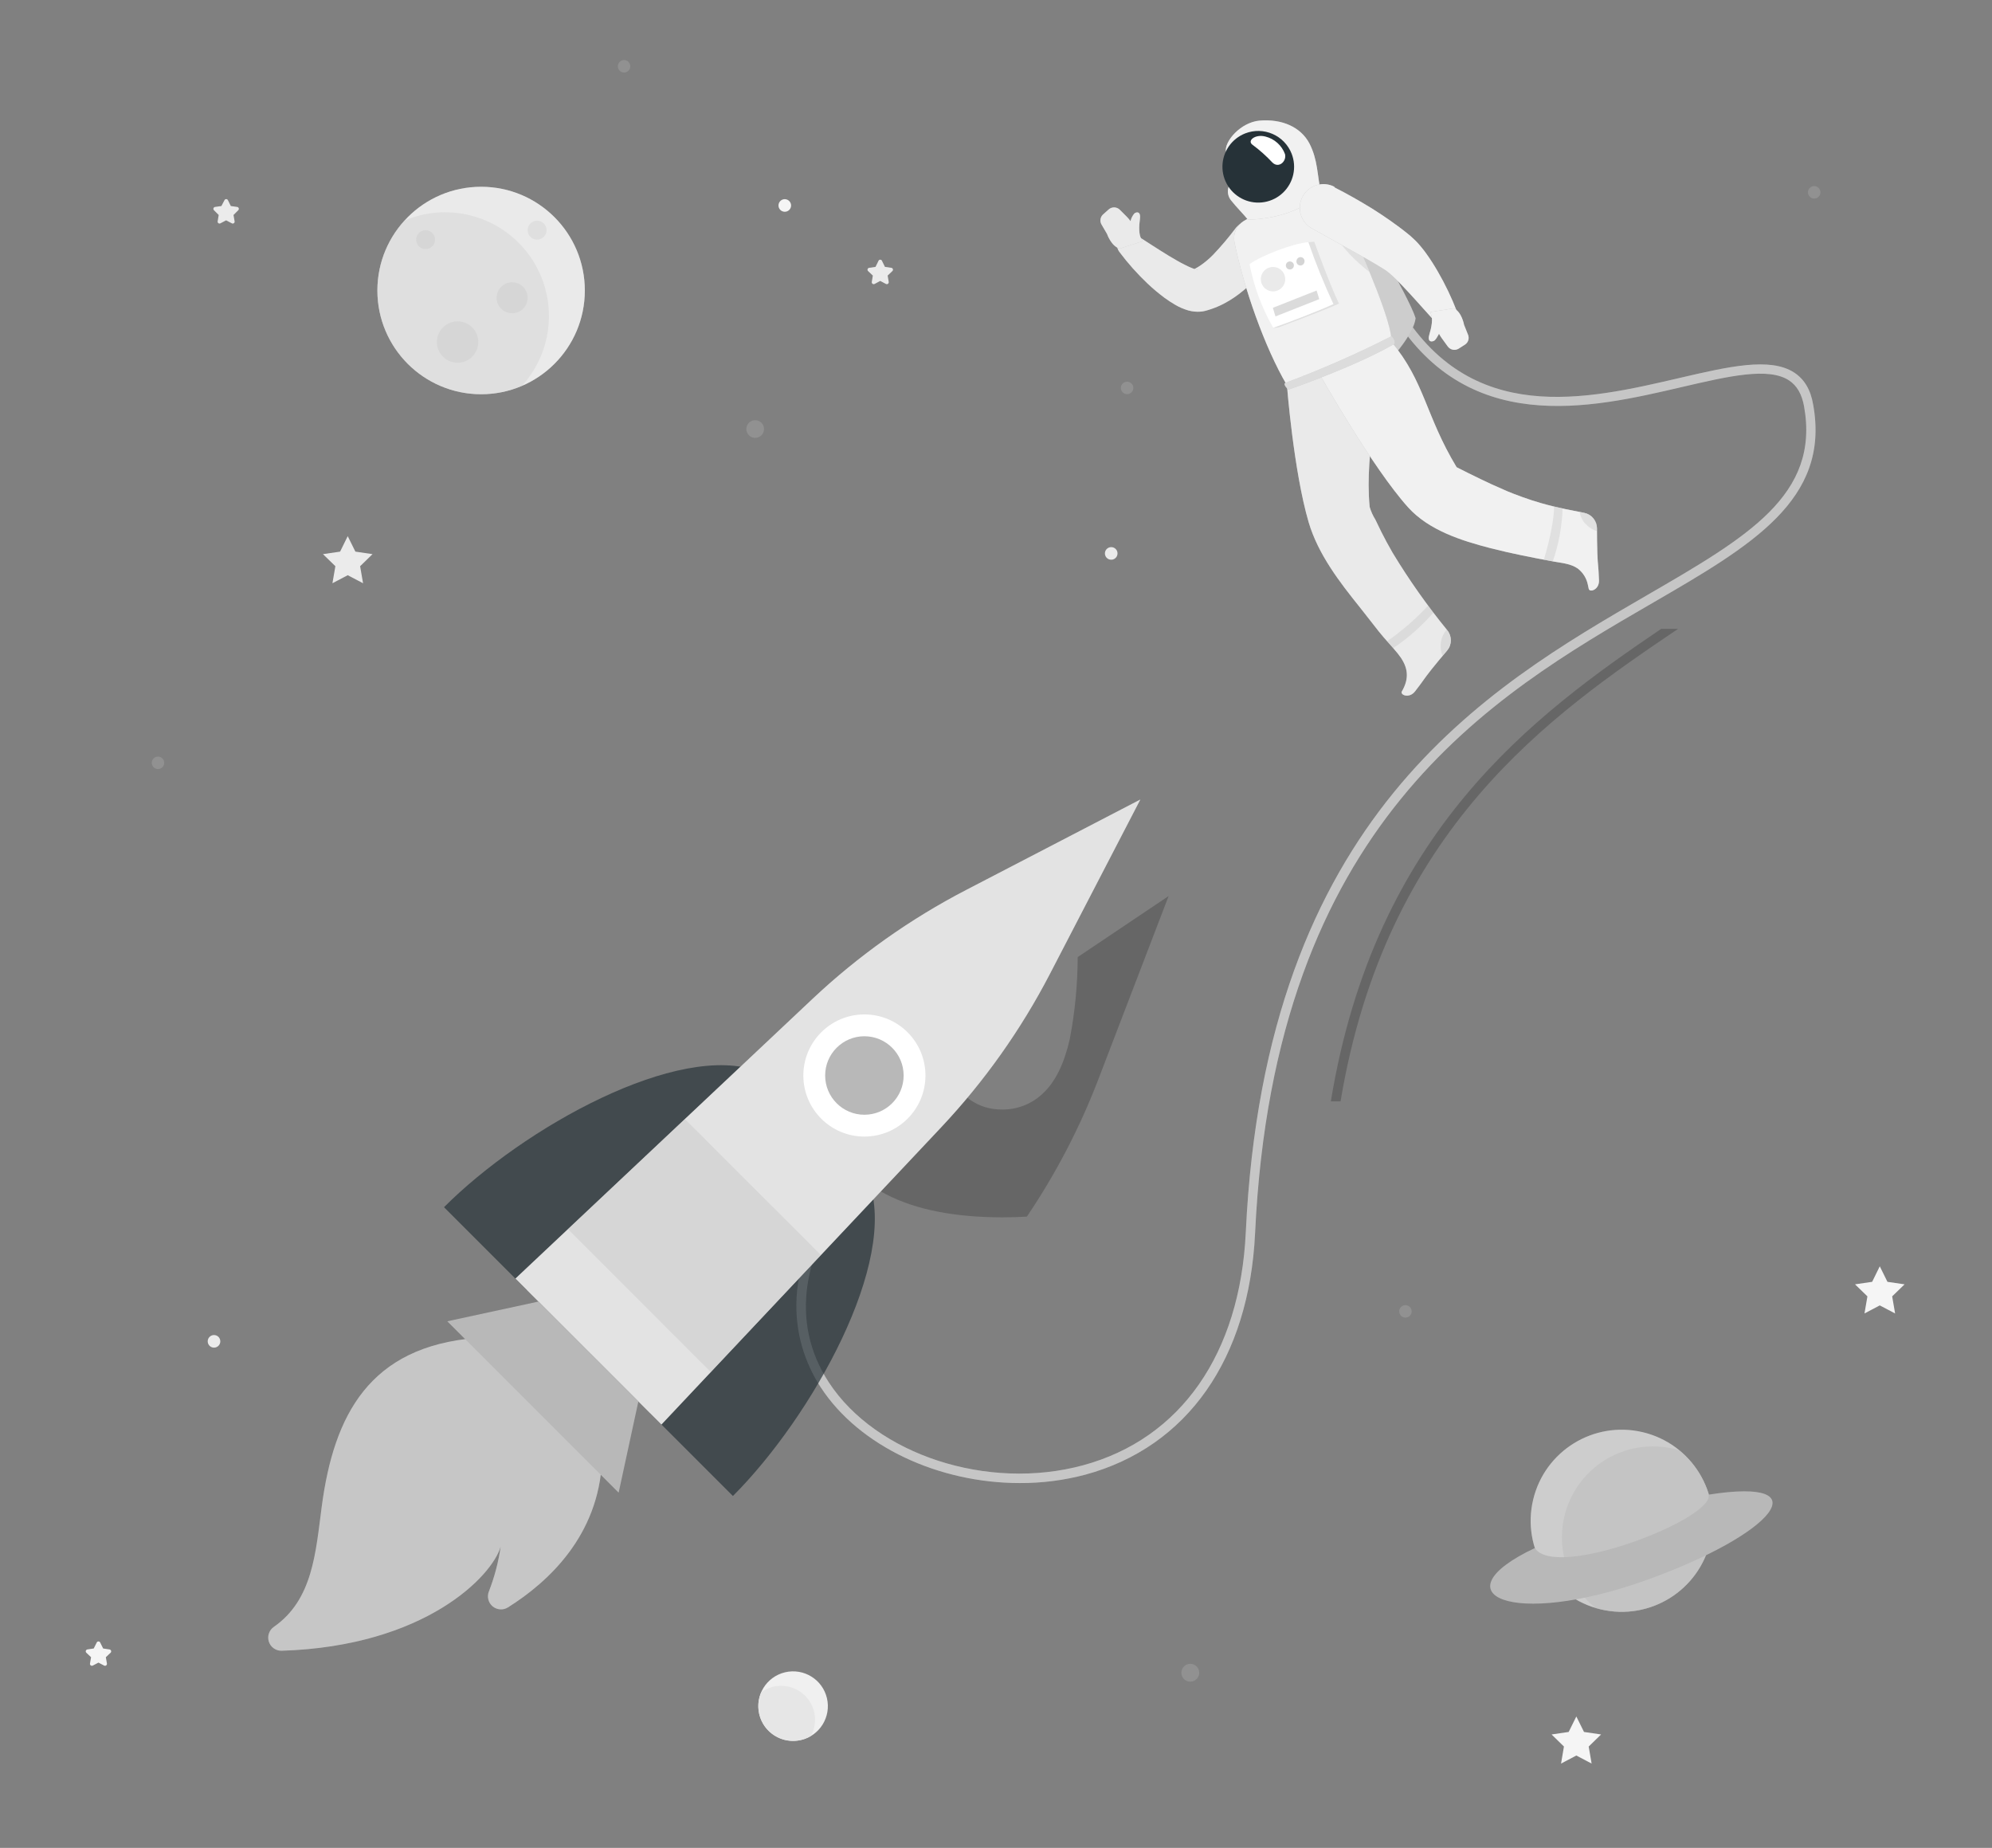 <svg width="345" height="320" viewBox="0 0 345 320" fill="none" xmlns="http://www.w3.org/2000/svg">
<rect x="0" y="0" width="345" height="320" fill="#808080" stroke="none"/>
<path d="M60.223 92.846L61.551 95.526L64.519 95.961L62.371 98.052L62.88 101.003L60.223 99.609L57.575 101.003L58.084 98.052L55.935 95.961L58.903 95.526L60.223 92.846Z" fill="#EBEBEB"/>
<path d="M325.563 219.287L326.891 221.976L329.859 222.411L327.711 224.493L328.219 227.453L325.563 226.059L322.915 227.453L323.423 224.493L321.275 222.411L324.243 221.976L325.563 219.287Z" fill="#F5F5F5"/>
<path d="M273.01 297.245L274.338 299.925L277.298 300.36L275.15 302.451L275.658 305.402L273.01 304.008L270.362 305.402L270.862 302.451L268.723 300.36L271.682 299.925L273.01 297.245Z" fill="#F5F5F5"/>
<path d="M152.774 45.214L153.266 46.214L154.373 46.378C154.434 46.386 154.493 46.412 154.54 46.452C154.588 46.491 154.624 46.544 154.642 46.603C154.661 46.663 154.663 46.726 154.647 46.787C154.631 46.847 154.599 46.901 154.553 46.944L153.733 47.722L153.922 48.821C153.931 48.882 153.924 48.945 153.9 49.002C153.877 49.059 153.838 49.109 153.788 49.145C153.738 49.182 153.679 49.204 153.617 49.209C153.555 49.214 153.493 49.202 153.438 49.174L152.454 48.649L151.47 49.174C151.415 49.202 151.353 49.214 151.292 49.209C151.23 49.204 151.171 49.182 151.121 49.145C151.071 49.109 151.032 49.059 151.008 49.002C150.984 48.945 150.977 48.882 150.987 48.821L151.167 47.722L150.347 46.944C150.301 46.901 150.269 46.846 150.253 46.785C150.238 46.724 150.24 46.66 150.26 46.6C150.28 46.541 150.316 46.488 150.365 46.449C150.414 46.409 150.473 46.385 150.536 46.378L151.634 46.214L152.126 45.214C152.146 45.143 152.188 45.081 152.247 45.036C152.305 44.992 152.377 44.968 152.45 44.968C152.524 44.968 152.595 44.992 152.653 45.036C152.712 45.081 152.754 45.143 152.774 45.214Z" fill="#EBEBEB"/>
<path d="M17.372 284.48L17.864 285.472L18.962 285.636C19.025 285.645 19.083 285.671 19.132 285.711C19.18 285.752 19.216 285.805 19.236 285.864C19.256 285.924 19.258 285.988 19.243 286.05C19.228 286.111 19.196 286.166 19.151 286.21L18.331 286.981L18.52 288.08C18.529 288.141 18.522 288.203 18.498 288.26C18.475 288.318 18.436 288.367 18.386 288.404C18.336 288.44 18.276 288.462 18.215 288.467C18.153 288.472 18.091 288.46 18.036 288.432L17.052 287.916L16.068 288.432C16.013 288.46 15.951 288.472 15.889 288.467C15.828 288.462 15.769 288.44 15.719 288.404C15.669 288.367 15.63 288.318 15.606 288.26C15.582 288.203 15.575 288.141 15.585 288.08L15.773 286.981L14.953 286.21C14.908 286.167 14.876 286.112 14.861 286.051C14.846 285.991 14.847 285.927 14.866 285.868C14.885 285.808 14.92 285.755 14.967 285.714C15.014 285.673 15.072 285.646 15.134 285.636L16.232 285.472L16.732 284.48C16.754 284.413 16.797 284.354 16.855 284.312C16.912 284.271 16.981 284.248 17.052 284.248C17.123 284.248 17.192 284.271 17.25 284.312C17.307 284.354 17.35 284.413 17.372 284.48Z" fill="#F5F5F5"/>
<path d="M39.483 34.679L39.975 35.679L41.082 35.835C41.144 35.845 41.202 35.871 41.249 35.912C41.296 35.953 41.331 36.006 41.35 36.066C41.369 36.126 41.37 36.189 41.355 36.25C41.34 36.31 41.307 36.365 41.263 36.409L40.443 37.228L40.631 38.319C40.644 38.381 40.639 38.445 40.617 38.504C40.594 38.563 40.555 38.614 40.504 38.652C40.452 38.689 40.392 38.711 40.328 38.714C40.265 38.718 40.202 38.703 40.148 38.671L39.164 38.155L38.18 38.671C38.125 38.703 38.062 38.718 37.999 38.714C37.936 38.711 37.875 38.689 37.824 38.652C37.773 38.614 37.733 38.563 37.711 38.504C37.688 38.445 37.683 38.381 37.696 38.319L37.877 37.228L37.057 36.409C37.012 36.365 36.98 36.309 36.965 36.248C36.95 36.187 36.952 36.123 36.972 36.063C36.992 36.003 37.028 35.95 37.076 35.91C37.124 35.869 37.183 35.843 37.245 35.835L38.344 35.679L38.869 34.679C38.895 34.619 38.938 34.569 38.993 34.533C39.047 34.497 39.111 34.478 39.176 34.478C39.241 34.478 39.305 34.497 39.359 34.533C39.414 34.569 39.457 34.619 39.483 34.679Z" fill="#EBEBEB"/>
<path d="M38.156 232.274C38.158 232.49 38.095 232.702 37.977 232.882C37.858 233.062 37.688 233.203 37.489 233.287C37.29 233.371 37.07 233.394 36.858 233.353C36.646 233.312 36.451 233.208 36.298 233.056C36.145 232.904 36.04 232.71 35.997 232.498C35.954 232.286 35.975 232.067 36.058 231.867C36.14 231.667 36.28 231.496 36.459 231.376C36.639 231.256 36.85 231.192 37.066 231.192C37.354 231.192 37.63 231.306 37.834 231.508C38.038 231.711 38.154 231.986 38.156 232.274Z" fill="#EBEBEB"/>
<path d="M193.544 95.829C193.546 96.046 193.483 96.257 193.364 96.438C193.245 96.618 193.076 96.759 192.877 96.843C192.677 96.927 192.458 96.949 192.246 96.908C192.034 96.867 191.839 96.764 191.686 96.612C191.532 96.46 191.428 96.265 191.385 96.053C191.342 95.842 191.363 95.622 191.445 95.422C191.528 95.223 191.668 95.052 191.847 94.932C192.026 94.811 192.238 94.747 192.454 94.747C192.596 94.746 192.738 94.773 192.87 94.827C193.002 94.881 193.123 94.961 193.224 95.061C193.325 95.162 193.406 95.282 193.461 95.413C193.516 95.545 193.544 95.687 193.544 95.829Z" fill="#EBEBEB"/>
<path d="M137.01 35.58C137.01 35.795 136.946 36.006 136.826 36.186C136.706 36.365 136.536 36.505 136.337 36.587C136.137 36.67 135.918 36.691 135.707 36.649C135.495 36.607 135.301 36.503 135.148 36.351C134.996 36.198 134.892 36.004 134.85 35.793C134.808 35.581 134.83 35.362 134.912 35.163C134.995 34.963 135.134 34.793 135.314 34.673C135.493 34.553 135.704 34.489 135.919 34.489C136.208 34.492 136.484 34.607 136.688 34.811C136.892 35.015 137.008 35.291 137.01 35.58Z" fill="#F5F5F5"/>
<path d="M138.738 301.322C141.977 300.558 143.983 297.312 143.219 294.073C142.454 290.834 139.209 288.828 135.97 289.593C132.731 290.357 130.725 293.603 131.49 296.842C132.254 300.081 135.499 302.087 138.738 301.322Z" fill="#F0F0F0"/>
<path d="M135.28 291.932C134.046 291.93 132.843 292.32 131.845 293.047C131.336 294.216 131.21 295.516 131.488 296.761C131.765 298.005 132.431 299.129 133.388 299.971C134.346 300.813 135.546 301.329 136.816 301.444C138.086 301.56 139.359 301.269 140.453 300.614C140.937 299.719 141.181 298.713 141.159 297.695C141.138 296.677 140.852 295.682 140.331 294.808C139.809 293.933 139.07 293.209 138.184 292.707C137.299 292.204 136.298 291.94 135.28 291.94V291.932Z" fill="#E6E6E6"/>
<g opacity="0.3">
<path d="M132.326 74.295C132.326 74.598 132.236 74.895 132.067 75.147C131.898 75.4 131.658 75.596 131.378 75.712C131.097 75.828 130.788 75.858 130.491 75.798C130.193 75.738 129.92 75.591 129.706 75.376C129.492 75.161 129.346 74.887 129.288 74.589C129.23 74.291 129.262 73.982 129.379 73.702C129.496 73.422 129.694 73.184 129.947 73.016C130.2 72.849 130.497 72.76 130.801 72.762C131.002 72.762 131.201 72.801 131.386 72.879C131.572 72.956 131.74 73.069 131.882 73.211C132.024 73.354 132.136 73.523 132.212 73.709C132.288 73.895 132.327 74.094 132.326 74.295Z" fill="#B8B8B8"/>
<path d="M27.363 133.182C27.961 133.182 28.446 132.698 28.446 132.1C28.446 131.503 27.961 131.018 27.363 131.018C26.766 131.018 26.281 131.503 26.281 132.1C26.281 132.698 26.766 133.182 27.363 133.182Z" fill="#B8B8B8"/>
<path d="M206.151 291.22C207.007 291.22 207.701 290.526 207.701 289.671C207.701 288.815 207.007 288.121 206.151 288.121C205.295 288.121 204.602 288.815 204.602 289.671C204.602 290.526 205.295 291.22 206.151 291.22Z" fill="#B8B8B8"/>
<path d="M243.413 228.176C244.011 228.176 244.495 227.692 244.495 227.094C244.495 226.496 244.011 226.012 243.413 226.012C242.816 226.012 242.331 226.496 242.331 227.094C242.331 227.692 242.816 228.176 243.413 228.176Z" fill="#B8B8B8"/>
<path d="M315.286 33.303C315.286 33.517 315.223 33.726 315.104 33.904C314.985 34.082 314.816 34.221 314.618 34.303C314.421 34.385 314.203 34.406 313.993 34.364C313.783 34.323 313.59 34.22 313.439 34.068C313.288 33.917 313.185 33.724 313.143 33.514C313.101 33.304 313.123 33.087 313.204 32.889C313.286 32.691 313.425 32.522 313.603 32.403C313.781 32.284 313.99 32.221 314.204 32.221C314.491 32.221 314.767 32.335 314.969 32.538C315.172 32.741 315.286 33.016 315.286 33.303Z" fill="#B8B8B8"/>
<path d="M109.165 11.479C109.165 11.693 109.102 11.903 108.983 12.081C108.864 12.259 108.695 12.397 108.497 12.479C108.3 12.561 108.082 12.582 107.872 12.541C107.662 12.499 107.469 12.396 107.318 12.245C107.167 12.093 107.064 11.9 107.022 11.691C106.98 11.481 107.001 11.263 107.083 11.065C107.165 10.867 107.304 10.698 107.482 10.58C107.66 10.461 107.869 10.397 108.083 10.397C108.369 10.399 108.644 10.514 108.846 10.716C109.048 10.919 109.163 11.193 109.165 11.479Z" fill="#B8B8B8"/>
<path d="M195.205 68.26C195.803 68.26 196.287 67.776 196.287 67.178C196.287 66.581 195.803 66.096 195.205 66.096C194.608 66.096 194.123 66.581 194.123 67.178C194.123 67.776 194.608 68.26 195.205 68.26Z" fill="#B8B8B8"/>
</g>
<path d="M83.326 68.269C93.246 68.269 101.288 60.227 101.288 50.306C101.288 40.386 93.246 32.344 83.326 32.344C73.405 32.344 65.363 40.386 65.363 50.306C65.363 60.227 73.405 68.269 83.326 68.269Z" fill="#B8B8B8"/>
<path opacity="0.7" d="M83.326 68.269C93.246 68.269 101.288 60.227 101.288 50.306C101.288 40.386 93.246 32.344 83.326 32.344C73.405 32.344 65.363 40.386 65.363 50.306C65.363 60.227 73.405 68.269 83.326 68.269Z" fill="white"/>
<path opacity="0.2" d="M77.136 36.754C74.69 36.746 72.268 37.24 70.02 38.205C67.257 41.241 65.618 45.132 65.374 49.23C65.129 53.329 66.296 57.387 68.679 60.73C71.062 64.073 74.518 66.499 78.471 67.605C82.425 68.711 86.638 68.43 90.409 66.809C92.748 64.232 94.288 61.031 94.842 57.596C95.397 54.16 94.942 50.638 93.533 47.456C92.124 44.274 89.821 41.57 86.905 39.672C83.988 37.773 80.583 36.762 77.104 36.762L77.136 36.754Z" fill="#B8B8B8"/>
<path opacity="0.2" d="M75.351 41.5C75.351 41.824 75.254 42.141 75.074 42.411C74.894 42.681 74.638 42.891 74.338 43.015C74.039 43.139 73.709 43.171 73.391 43.108C73.073 43.045 72.781 42.889 72.552 42.659C72.322 42.43 72.166 42.138 72.103 41.82C72.04 41.502 72.072 41.172 72.196 40.873C72.32 40.573 72.53 40.317 72.8 40.137C73.07 39.956 73.387 39.86 73.711 39.86C74.146 39.86 74.563 40.033 74.87 40.341C75.178 40.648 75.351 41.065 75.351 41.5Z" fill="#B8B8B8"/>
<path opacity="0.2" d="M94.663 39.86C94.663 40.184 94.567 40.501 94.387 40.771C94.207 41.041 93.951 41.251 93.651 41.375C93.351 41.499 93.022 41.531 92.704 41.468C92.385 41.405 92.093 41.249 91.864 41.019C91.635 40.79 91.479 40.498 91.415 40.18C91.352 39.862 91.385 39.532 91.509 39.232C91.633 38.933 91.843 38.677 92.112 38.496C92.382 38.316 92.699 38.22 93.023 38.22C93.458 38.22 93.875 38.393 94.183 38.7C94.49 39.008 94.663 39.425 94.663 39.86Z" fill="#B8B8B8"/>
<path opacity="0.2" d="M91.383 51.568C91.383 52.1 91.225 52.62 90.93 53.062C90.634 53.505 90.214 53.849 89.723 54.053C89.232 54.256 88.691 54.309 88.169 54.206C87.648 54.102 87.169 53.846 86.793 53.47C86.416 53.094 86.16 52.615 86.057 52.093C85.953 51.571 86.006 51.031 86.21 50.539C86.413 50.048 86.758 49.628 87.2 49.333C87.642 49.037 88.162 48.879 88.694 48.879C89.407 48.879 90.091 49.163 90.595 49.667C91.1 50.171 91.383 50.855 91.383 51.568Z" fill="#B8B8B8"/>
<path opacity="0.2" d="M82.841 59.234C82.841 59.944 82.63 60.638 82.236 61.229C81.841 61.819 81.28 62.279 80.624 62.551C79.968 62.823 79.246 62.894 78.549 62.755C77.853 62.617 77.213 62.275 76.711 61.773C76.209 61.271 75.867 60.631 75.728 59.934C75.59 59.238 75.661 58.516 75.933 57.859C76.204 57.203 76.665 56.643 77.255 56.248C77.846 55.853 78.54 55.643 79.25 55.643C80.202 55.643 81.116 56.021 81.789 56.695C82.463 57.368 82.841 58.281 82.841 59.234Z" fill="#B8B8B8"/>
<path d="M296.211 266.974C298.211 258.5 292.963 250.009 284.489 248.009C276.015 246.009 267.524 251.257 265.524 259.731C263.524 268.206 268.772 276.697 277.246 278.697C285.72 280.697 294.211 275.448 296.211 266.974Z" fill="#B8B8B8"/>
<path opacity="0.3" d="M296.211 266.974C298.211 258.5 292.963 250.009 284.489 248.009C276.015 246.009 267.524 251.257 265.524 259.731C263.524 268.206 268.772 276.697 277.246 278.697C285.72 280.697 294.211 275.448 296.211 266.974Z" fill="white"/>
<path opacity="0.4" d="M290.823 251.146C287.328 250.091 283.575 250.283 280.206 251.688C276.836 253.093 274.059 255.624 272.349 258.849C270.639 262.074 270.101 265.793 270.829 269.37C271.556 272.948 273.503 276.162 276.336 278.463C277.806 278.909 279.334 279.136 280.87 279.135C284.125 279.134 287.299 278.126 289.958 276.249C292.617 274.372 294.63 271.719 295.721 268.652C296.811 265.585 296.926 262.256 296.049 259.122C295.172 255.988 293.346 253.202 290.823 251.146Z" fill="#B8B8B8"/>
<path d="M265.819 268.084C248.988 276.004 261.539 282.112 285.257 273.586C307.22 265.691 315.59 255.738 295.914 258.829C296.972 262.969 269.467 273.684 265.819 268.084Z" fill="#B8B8B8"/>
<path opacity="0.2" d="M290.637 108.896C268.592 123.792 240.053 143.468 232.175 190.722H230.494C238.16 143.992 265.657 123.849 287.71 108.896H290.637Z" fill="black"/>
<path d="M176.598 256.825C162.661 256.825 148.879 250.537 142.165 240.273C138.025 233.927 133.212 220.638 147.543 202.905L148.814 203.938C138.681 216.481 136.811 229.066 143.542 239.379C151.74 251.922 171.08 258.235 187.592 253.742C204.505 249.143 214.769 234.435 215.761 213.39C219.147 141.401 257.392 119.225 285.315 103.033C302.671 92.974 315.206 85.71 312.451 70.371C312.066 68.248 311.222 66.781 309.852 65.879C306.286 63.526 299.318 65.157 291.251 67.035C275.42 70.724 253.743 75.774 240.831 53.811L242.249 52.991C254.547 73.921 274.69 69.224 290.882 65.453C299.318 63.493 306.598 61.796 310.754 64.526C312.517 65.682 313.599 67.51 314.034 70.101C316.993 86.563 303.376 94.466 286.118 104.468C258.515 120.471 220.721 142.385 217.376 213.505C216.343 235.313 205.636 250.57 187.993 255.366C184.276 256.355 180.444 256.846 176.598 256.825Z" fill="#B8B8B8"/>
<path opacity="0.2" d="M176.598 256.825C162.661 256.825 148.879 250.537 142.165 240.273C138.025 233.927 133.212 220.638 147.543 202.905L148.814 203.938C138.681 216.481 136.811 229.066 143.542 239.379C151.74 251.922 171.08 258.235 187.592 253.742C204.505 249.143 214.769 234.435 215.761 213.39C219.147 141.401 257.392 119.225 285.315 103.033C302.671 92.974 315.206 85.71 312.451 70.371C312.066 68.248 311.222 66.781 309.852 65.879C306.286 63.526 299.318 65.157 291.251 67.035C275.42 70.724 253.743 75.774 240.831 53.811L242.249 52.991C254.547 73.921 274.69 69.224 290.882 65.453C299.318 63.493 306.598 61.796 310.754 64.526C312.517 65.682 313.599 67.51 314.034 70.101C316.993 86.563 303.376 94.466 286.118 104.468C258.515 120.471 220.721 142.385 217.376 213.505C216.343 235.313 205.636 250.57 187.993 255.366C184.276 256.355 180.444 256.846 176.598 256.825Z" fill="white"/>
<path d="M223.951 34.431C227.729 34.453 231.482 35.041 235.084 36.177C235.084 36.177 244.103 51.565 245.168 55.09C244.791 58.566 238.929 64.264 238.929 64.264L223.951 34.431Z" fill="#B8B8B8"/>
<path opacity="0.3" d="M223.951 34.431C227.729 34.453 231.482 35.041 235.084 36.177C235.084 36.177 244.103 51.565 245.168 55.09C244.791 58.566 238.929 64.264 238.929 64.264L223.951 34.431Z" fill="white"/>
<path d="M250.661 109.141C247.189 104.895 244.022 100.407 241.184 95.712C240.496 94.526 239.843 93.318 239.225 92.089C238.872 91.392 238.536 90.695 238.208 89.99C237.778 89.304 237.444 88.562 237.216 87.784C236.233 77.397 239.791 69.748 236.397 61.411L222.886 66.69C222.886 66.69 224.034 81.546 226.657 90.465C228.297 95.983 231.969 100.754 235.519 105.173C236.626 106.55 237.692 107.969 238.799 109.354C239.905 110.74 241.02 111.863 242.078 113.166C243.677 115.142 244.201 117.036 242.996 119.364L242.791 119.733C242.447 120.34 244.054 121.028 245.07 119.733C246.71 117.618 246.48 117.749 247.907 115.946C248.776 114.855 249.768 113.666 250.629 112.666C251.044 112.174 251.274 111.553 251.28 110.91C251.286 110.266 251.068 109.64 250.661 109.141Z" fill="#B8B8B8"/>
<path opacity="0.7" d="M250.661 109.141C247.189 104.895 244.022 100.407 241.184 95.712C240.496 94.526 239.843 93.318 239.225 92.089C238.872 91.392 238.536 90.695 238.208 89.99C237.778 89.304 237.444 88.562 237.216 87.784C236.233 77.397 239.791 69.748 236.397 61.411L222.886 66.69C222.886 66.69 224.034 81.546 226.657 90.465C228.297 95.983 231.969 100.754 235.519 105.173C236.626 106.55 237.692 107.969 238.799 109.354C239.905 110.74 241.02 111.863 242.078 113.166C243.677 115.142 244.201 117.036 242.996 119.364L242.791 119.733C242.447 120.34 244.054 121.028 245.07 119.733C246.71 117.618 246.48 117.749 247.907 115.946C248.776 114.855 249.768 113.666 250.629 112.666C251.044 112.174 251.274 111.553 251.28 110.91C251.286 110.266 251.068 109.64 250.661 109.141Z" fill="white"/>
<path opacity="0.3" d="M247.357 104.87C245.213 107.168 242.833 109.235 240.257 111.035C240.609 111.429 240.954 111.855 241.306 112.232C243.885 110.49 246.228 108.42 248.275 106.075L247.357 104.87Z" fill="#B8B8B8"/>
<path opacity="0.3" d="M250.66 109.141L250.561 109.026C249.93 109.75 249.563 110.666 249.52 111.625C249.467 112.283 249.574 112.944 249.831 113.552L250.61 112.625C251.017 112.138 251.245 111.526 251.253 110.892C251.262 110.257 251.053 109.639 250.66 109.141Z" fill="#B8B8B8"/>
<path d="M220.738 44.269C219.273 46.462 217.516 48.445 215.516 50.163C214.406 51.12 213.19 51.945 211.892 52.623C211.21 52.972 210.503 53.271 209.777 53.517L209.219 53.697L209.039 53.746L208.654 53.853C208.417 53.909 208.175 53.947 207.932 53.968C207.241 54.02 206.545 53.957 205.875 53.779C205.029 53.539 204.219 53.189 203.464 52.738C202.857 52.383 202.269 51.997 201.702 51.582C200.677 50.819 199.697 49.998 198.767 49.122C196.973 47.423 195.328 45.575 193.848 43.597C193.563 43.211 193.421 42.739 193.447 42.26C193.474 41.781 193.666 41.327 193.992 40.975C194.317 40.623 194.755 40.396 195.231 40.333C195.706 40.27 196.188 40.374 196.594 40.629H196.66C198.595 41.859 200.546 43.154 202.448 44.31C203.415 44.876 204.35 45.449 205.276 45.892C205.699 46.114 206.134 46.311 206.58 46.482C206.857 46.605 207.154 46.677 207.457 46.696C207.506 46.696 207.457 46.638 207.154 46.646C207.058 46.641 206.962 46.641 206.867 46.646L206.686 46.687L206.957 46.548C207.321 46.352 207.674 46.136 208.014 45.9C208.748 45.383 209.434 44.801 210.064 44.162C211.496 42.661 212.838 41.076 214.081 39.416C214.762 38.653 215.704 38.173 216.721 38.069C217.738 37.965 218.757 38.245 219.578 38.854C220.4 39.463 220.964 40.357 221.16 41.36C221.356 42.363 221.171 43.404 220.64 44.277L220.738 44.269Z" fill="#B8B8B8"/>
<path opacity="0.7" d="M220.738 44.269C219.273 46.462 217.516 48.445 215.516 50.163C214.406 51.12 213.19 51.945 211.892 52.623C211.21 52.972 210.503 53.271 209.777 53.517L209.219 53.697L209.039 53.746L208.654 53.853C208.417 53.909 208.175 53.947 207.932 53.968C207.241 54.02 206.545 53.957 205.875 53.779C205.029 53.539 204.219 53.189 203.464 52.738C202.857 52.383 202.269 51.997 201.702 51.582C200.677 50.819 199.697 49.998 198.767 49.122C196.973 47.423 195.328 45.575 193.848 43.597C193.563 43.211 193.421 42.739 193.447 42.26C193.474 41.781 193.666 41.327 193.992 40.975C194.317 40.623 194.755 40.396 195.231 40.333C195.706 40.27 196.188 40.374 196.594 40.629H196.66C198.595 41.859 200.546 43.154 202.448 44.31C203.415 44.876 204.35 45.449 205.276 45.892C205.699 46.114 206.134 46.311 206.58 46.482C206.857 46.605 207.154 46.677 207.457 46.696C207.506 46.696 207.457 46.638 207.154 46.646C207.058 46.641 206.962 46.641 206.867 46.646L206.686 46.687L206.957 46.548C207.321 46.352 207.674 46.136 208.014 45.9C208.748 45.383 209.434 44.801 210.064 44.162C211.496 42.661 212.838 41.076 214.081 39.416C214.762 38.653 215.704 38.173 216.721 38.069C217.738 37.965 218.757 38.245 219.578 38.854C220.4 39.463 220.964 40.357 221.16 41.36C221.356 42.363 221.171 43.404 220.64 44.277L220.738 44.269Z" fill="white"/>
<path d="M190.772 38.874L191.731 40.514C191.731 40.514 192.46 42.662 193.928 43.055L197.912 41.768L197.707 41.432C197.199 40.661 197.256 39.161 197.429 37.915C197.601 36.669 196.961 36.628 196.486 36.939C196.149 37.327 195.912 37.791 195.797 38.292C195.602 38.021 195.385 37.766 195.15 37.53L193.936 36.316C193.682 36.068 193.342 35.924 192.987 35.915C192.631 35.906 192.285 36.032 192.018 36.267L191.034 37.144C190.801 37.36 190.648 37.649 190.6 37.963C190.552 38.278 190.613 38.599 190.772 38.874Z" fill="#B8B8B8"/>
<path opacity="0.7" d="M190.772 38.874L191.731 40.514C191.731 40.514 192.46 42.662 193.928 43.055L197.912 41.768L197.707 41.432C197.199 40.661 197.256 39.161 197.429 37.915C197.601 36.669 196.961 36.628 196.486 36.939C196.149 37.327 195.912 37.791 195.797 38.292C195.602 38.021 195.385 37.766 195.15 37.53L193.936 36.316C193.682 36.068 193.342 35.924 192.987 35.915C192.631 35.906 192.285 36.032 192.018 36.267L191.034 37.144C190.801 37.36 190.648 37.649 190.6 37.963C190.552 38.278 190.613 38.599 190.772 38.874Z" fill="white"/>
<path d="M227.975 32.971C223.556 34.142 219.322 35.928 215.399 38.275C214.787 38.658 214.307 39.219 214.022 39.883C213.738 40.547 213.663 41.281 213.809 41.989C215.391 49.728 218.99 60.091 222.876 66.69L241.002 59.189C241.125 55.991 236.723 45.645 232.238 35.643C231.435 33.848 229.885 32.512 227.975 32.971Z" fill="#B8B8B8"/>
<path opacity="0.8" d="M227.975 32.971C223.556 34.142 219.322 35.928 215.399 38.275C214.787 38.658 214.307 39.219 214.022 39.883C213.738 40.547 213.663 41.281 213.809 41.989C215.391 49.728 218.99 60.091 222.876 66.69L241.002 59.189C241.125 55.991 236.723 45.645 232.238 35.643C231.435 33.848 229.885 32.512 227.975 32.971Z" fill="white"/>
<path opacity="0.3" d="M235.051 41.981L231.452 40.776C232.272 42.883 235.166 45.548 237.191 47.114C236.535 45.474 235.805 43.752 235.051 41.981Z" fill="#B8B8B8"/>
<path d="M226.787 24.855C225.287 22.002 222.049 20.567 218.163 20.887C214.884 21.166 211.981 24.511 212.326 26.314C212.67 28.118 215.425 28.889 215.949 29.512L213.678 31.151C213.409 31.345 213.182 31.592 213.011 31.876C212.84 32.16 212.728 32.476 212.682 32.805C212.636 33.133 212.657 33.468 212.744 33.788C212.831 34.108 212.981 34.408 213.187 34.668C214.146 35.882 215.408 37.128 216.138 38.046C222.418 37.882 227.066 35.488 228.747 33.184C228.116 30.266 228.247 27.692 226.787 24.855Z" fill="#B8B8B8"/>
<path opacity="0.8" d="M226.787 24.855C225.287 22.002 222.049 20.567 218.163 20.887C214.884 21.166 211.981 24.511 212.326 26.314C212.67 28.118 215.425 28.889 215.949 29.512L213.678 31.151C213.409 31.345 213.182 31.592 213.011 31.876C212.84 32.16 212.728 32.476 212.682 32.805C212.636 33.133 212.657 33.468 212.744 33.788C212.831 34.108 212.981 34.408 213.187 34.668C214.146 35.882 215.408 37.128 216.138 38.046C222.418 37.882 227.066 35.488 228.747 33.184C228.116 30.266 228.247 27.692 226.787 24.855Z" fill="white"/>
<path d="M223.705 26.625C224.151 27.768 224.248 29.018 223.983 30.217C223.719 31.415 223.105 32.508 222.22 33.358C221.334 34.207 220.217 34.776 219.008 34.99C217.8 35.205 216.555 35.056 215.431 34.564C214.307 34.071 213.355 33.256 212.694 32.222C212.033 31.188 211.693 29.982 211.718 28.755C211.743 27.528 212.131 26.336 212.833 25.329C213.535 24.323 214.52 23.547 215.662 23.1C217.197 22.502 218.905 22.538 220.413 23.199C221.921 23.86 223.105 25.092 223.705 26.625Z" fill="#263238"/>
<path d="M276.936 100.509C276.846 97.811 276.723 98.049 276.649 95.778C276.6 94.384 276.592 92.835 276.583 91.499C276.581 90.864 276.359 90.25 275.956 89.76C275.552 89.27 274.992 88.934 274.37 88.81C273.288 88.588 272.197 88.383 271.091 88.154C269.672 87.85 268.27 87.522 266.885 87.121C265.803 86.809 264.737 86.465 263.679 86.08C262.622 85.694 261.433 85.26 260.335 84.751C259.039 84.202 257.76 83.612 256.498 82.997C255.079 82.325 253.678 81.62 252.276 80.906C246.881 71.978 246.766 66.092 240.978 59.189L228.55 64.813C228.55 64.813 237.683 81.013 243.897 87.883C247.48 91.835 253.095 93.622 258.105 94.917C261.72 95.844 265.385 96.557 269.049 97.237C270.476 97.5 272.025 97.598 273.255 98.451C274.165 99.148 274.789 100.154 275.009 101.279C275.064 101.509 275.113 101.738 275.157 101.968C275.313 102.656 276.993 102.132 276.936 100.509Z" fill="#B8B8B8"/>
<path opacity="0.8" d="M276.936 100.509C276.846 97.811 276.723 98.049 276.649 95.778C276.6 94.384 276.592 92.835 276.583 91.499C276.581 90.864 276.359 90.25 275.956 89.76C275.552 89.27 274.992 88.934 274.37 88.81C273.288 88.588 272.197 88.383 271.091 88.154C269.672 87.85 268.27 87.522 266.885 87.121C265.803 86.809 264.737 86.465 263.679 86.08C262.622 85.694 261.433 85.26 260.335 84.751C259.039 84.202 257.76 83.612 256.498 82.997C255.079 82.325 253.678 81.62 252.276 80.906C246.881 71.978 246.766 66.092 240.978 59.189L228.55 64.813C228.55 64.813 237.683 81.013 243.897 87.883C247.48 91.835 253.095 93.622 258.105 94.917C261.72 95.844 265.385 96.557 269.049 97.237C270.476 97.5 272.025 97.598 273.255 98.451C274.165 99.148 274.789 100.154 275.009 101.279C275.064 101.509 275.113 101.738 275.157 101.968C275.313 102.656 276.993 102.132 276.936 100.509Z" fill="white"/>
<path opacity="0.3" d="M270.631 88.047C270.139 87.94 269.647 87.833 269.147 87.71C269.188 90.547 267.86 95.433 267.376 96.917L268.934 97.212C269.954 94.259 270.527 91.169 270.631 88.047Z" fill="#B8B8B8"/>
<path opacity="0.3" d="M276.618 91.499C276.616 90.866 276.395 90.252 275.993 89.763C275.592 89.273 275.033 88.936 274.413 88.81L273.593 88.654C273.724 89.586 274.201 90.435 274.929 91.032C275.397 91.465 275.958 91.784 276.569 91.966C276.618 91.819 276.618 91.655 276.618 91.499Z" fill="#B8B8B8"/>
<path d="M222.548 26.675C222.876 27.921 221.482 29.224 220.376 28.15C219.343 27.043 218.212 26.03 216.998 25.125C215.858 24.412 217.375 23.166 219.17 23.649C219.937 23.842 220.644 24.218 221.233 24.745C221.821 25.272 222.273 25.934 222.548 26.675Z" fill="white"/>
<path d="M222.64 66.289C222.066 66.502 223.116 67.486 223.116 67.486C223.116 67.486 234.593 63.559 241.562 59.517C241.579 59.273 241.537 59.027 241.44 58.802C241.343 58.577 241.194 58.378 241.004 58.222C235.04 61.256 228.909 63.949 222.64 66.289Z" fill="#B8B8B8"/>
<path opacity="0.5" d="M222.64 66.289C222.066 66.502 223.116 67.486 223.116 67.486C223.116 67.486 234.593 63.559 241.562 59.517C241.579 59.273 241.537 59.027 241.44 58.802C241.343 58.577 241.194 58.378 241.004 58.222C235.04 61.256 228.909 63.949 222.64 66.289Z" fill="white"/>
<path d="M231.083 32.43C233.345 33.577 235.469 34.783 237.641 36.119C238.699 36.791 239.748 37.472 240.789 38.209C241.831 38.947 242.864 39.702 243.905 40.554L244.29 40.874L244.774 41.317C245.062 41.575 245.336 41.848 245.594 42.136C245.856 42.423 246.077 42.702 246.29 42.956C246.504 43.21 246.733 43.514 246.922 43.776C247.686 44.83 248.392 45.925 249.037 47.055C250.307 49.248 251.404 51.537 252.316 53.901C252.485 54.348 252.493 54.839 252.341 55.291C252.188 55.744 251.883 56.129 251.479 56.382C251.074 56.636 250.594 56.741 250.12 56.68C249.647 56.619 249.209 56.396 248.881 56.049L248.84 56C247.2 54.254 245.618 52.417 244.028 50.704C242.437 48.99 240.822 47.252 239.486 46.49C237.625 45.334 235.551 44.178 233.493 43.046L227.295 39.603C226.334 39.094 225.614 38.225 225.295 37.185C224.975 36.146 225.081 35.022 225.59 34.061C226.099 33.1 226.968 32.38 228.008 32.061C229.047 31.741 230.171 31.847 231.132 32.356L231.083 32.43Z" fill="#B8B8B8"/>
<path opacity="0.8" d="M231.083 32.43C233.345 33.577 235.469 34.783 237.641 36.119C238.699 36.791 239.748 37.472 240.789 38.209C241.831 38.947 242.864 39.702 243.905 40.554L244.29 40.874L244.774 41.317C245.062 41.575 245.336 41.848 245.594 42.136C245.856 42.423 246.077 42.702 246.29 42.956C246.504 43.21 246.733 43.514 246.922 43.776C247.686 44.83 248.392 45.925 249.037 47.055C250.307 49.248 251.404 51.537 252.316 53.901C252.485 54.348 252.493 54.839 252.341 55.291C252.188 55.744 251.883 56.129 251.479 56.382C251.074 56.636 250.594 56.741 250.12 56.68C249.647 56.619 249.209 56.396 248.881 56.049L248.84 56C247.2 54.254 245.618 52.417 244.028 50.704C242.437 48.99 240.822 47.252 239.486 46.49C237.625 45.334 235.551 44.178 233.493 43.046L227.295 39.603C226.334 39.094 225.614 38.225 225.295 37.185C224.975 36.146 225.081 35.022 225.59 34.061C226.099 33.1 226.968 32.38 228.008 32.061C229.047 31.741 230.171 31.847 231.132 32.356L231.083 32.43Z" fill="white"/>
<path d="M254.261 57.992L253.564 56.246C253.564 56.246 253.179 54.016 251.793 53.393L247.694 54.041L247.833 54.401C248.211 55.221 247.924 56.722 247.555 57.919C247.186 59.115 247.809 59.271 248.333 59.033C248.629 58.902 248.916 58.369 249.227 57.804C249.38 58.089 249.553 58.363 249.744 58.624L250.752 60.009C250.963 60.296 251.274 60.493 251.624 60.56C251.974 60.627 252.336 60.559 252.638 60.37L253.753 59.657C254.013 59.478 254.206 59.216 254.298 58.913C254.391 58.611 254.377 58.286 254.261 57.992Z" fill="#B8B8B8"/>
<path opacity="0.8" d="M254.261 57.992L253.564 56.246C253.564 56.246 253.179 54.016 251.793 53.393L247.694 54.041L247.833 54.401C248.211 55.221 247.924 56.722 247.555 57.919C247.186 59.115 247.809 59.271 248.333 59.033C248.629 58.902 248.916 58.369 249.227 57.804C249.38 58.089 249.553 58.363 249.744 58.624L250.752 60.009C250.963 60.296 251.274 60.493 251.624 60.56C251.974 60.627 252.336 60.559 252.638 60.37L253.753 59.657C254.013 59.478 254.206 59.216 254.298 58.913C254.391 58.611 254.377 58.286 254.261 57.992Z" fill="white"/>
<path opacity="0.3" d="M227.623 41.858L226.623 41.94L220.482 56.763C220.818 56.787 221.155 56.759 221.483 56.681C221.483 56.681 229.484 53.697 231.903 52.582C230.279 49.229 227.623 41.858 227.623 41.858Z" fill="#B8B8B8"/>
<path d="M216.416 45.744C217.162 49.619 218.547 53.343 220.515 56.763C223.516 55.73 228.517 53.779 230.943 52.663C229.312 49.167 227.865 45.588 226.606 41.94C224.04 42.112 218.408 44.269 216.416 45.744Z" fill="white"/>
<path opacity="0.3" d="M222.509 48.95C222.389 49.351 222.153 49.708 221.831 49.974C221.508 50.241 221.114 50.406 220.698 50.449C220.281 50.491 219.862 50.409 219.492 50.213C219.122 50.017 218.819 49.716 218.62 49.348C218.422 48.98 218.337 48.561 218.377 48.144C218.416 47.727 218.579 47.332 218.843 47.008C219.108 46.683 219.462 46.445 219.862 46.322C220.262 46.2 220.69 46.198 221.091 46.319C221.627 46.48 222.078 46.847 222.344 47.341C222.61 47.834 222.669 48.413 222.509 48.95Z" fill="#B8B8B8"/>
<path opacity="0.6" d="M224.074 46.13C224.042 46.266 223.969 46.39 223.865 46.485C223.762 46.58 223.632 46.641 223.493 46.661C223.354 46.681 223.212 46.658 223.086 46.596C222.96 46.533 222.856 46.434 222.787 46.312C222.718 46.189 222.688 46.048 222.701 45.908C222.714 45.769 222.768 45.636 222.858 45.527C222.947 45.419 223.067 45.34 223.203 45.301C223.338 45.263 223.481 45.265 223.615 45.31C223.781 45.363 223.92 45.477 224.006 45.629C224.091 45.781 224.115 45.96 224.074 46.13Z" fill="#B8B8B8"/>
<path opacity="0.6" d="M225.909 45.417C225.89 45.512 225.851 45.602 225.795 45.681C225.739 45.76 225.667 45.827 225.584 45.877C225.5 45.926 225.408 45.958 225.311 45.97C225.215 45.982 225.117 45.974 225.024 45.945C224.932 45.917 224.846 45.87 224.772 45.807C224.698 45.744 224.639 45.666 224.597 45.578C224.555 45.491 224.532 45.395 224.53 45.298C224.527 45.201 224.544 45.105 224.581 45.015C224.607 44.928 224.65 44.847 224.708 44.777C224.765 44.707 224.836 44.649 224.916 44.607C224.996 44.564 225.084 44.538 225.174 44.529C225.264 44.52 225.355 44.529 225.442 44.556C225.617 44.609 225.765 44.729 225.852 44.89C225.94 45.051 225.96 45.24 225.909 45.417Z" fill="#B8B8B8"/>
<path opacity="0.5" d="M228.485 51.803L220.902 54.795L220.451 53.303L228.026 50.31L228.485 51.803Z" fill="#B8B8B8"/>
<path opacity="0.2" d="M186.65 165.742C186.633 170.516 186.172 175.278 185.273 179.966C184.306 184.18 182.803 187.263 180.764 189.214C179.815 190.157 178.687 190.901 177.447 191.403C176.207 191.906 174.879 192.156 173.541 192.141C169.328 192.141 166.111 189.842 163.892 185.246C163.502 184.42 163.171 183.568 162.9 182.696C158.214 186.721 153.85 191.107 149.848 195.814L145.495 200.946C147.838 203.32 150.541 205.31 153.505 206.84C158.61 209.48 165.31 210.803 173.607 210.808C175.066 210.808 176.476 210.767 177.846 210.685C182.865 203.258 187.018 195.281 190.225 186.91L202.399 155.167L186.65 165.742Z" fill="black"/>
<path d="M76.9 209.054L91.247 223.401L131.419 185.55C117.572 180.262 90.649 195.273 76.9 209.054Z" fill="#263238" fill-opacity="0.69"/>
<path d="M126.935 259.064C122.352 254.473 112.588 244.717 112.588 244.717L150.439 204.545C155.694 218.36 140.683 245.307 126.935 259.064Z" fill="#263238" fill-opacity="0.69"/>
<path d="M181.845 168.636L197.496 138.458L167.318 154.125C157.624 159.153 148.674 165.498 140.722 172.981L89.278 221.409L114.554 246.684L162.981 195.24C170.468 187.286 176.816 178.333 181.845 168.636Z" fill="#B8B8B8"/>
<path opacity="0.6" d="M181.845 168.636L197.496 138.458L167.318 154.125C157.624 159.153 148.674 165.498 140.722 172.981L89.278 221.409L114.554 246.684L162.981 195.24C170.468 187.286 176.816 178.333 181.845 168.636Z" fill="white"/>
<path d="M149.709 196.822C155.549 196.822 160.284 192.087 160.284 186.246C160.284 180.405 155.549 175.67 149.709 175.67C143.868 175.67 139.133 180.405 139.133 186.246C139.133 192.087 143.868 196.822 149.709 196.822Z" fill="white"/>
<path d="M149.707 193.043C153.461 193.043 156.504 190 156.504 186.246C156.504 182.493 153.461 179.45 149.707 179.45C145.954 179.45 142.911 182.493 142.911 186.246C142.911 190 145.954 193.043 149.707 193.043Z" fill="#B8B8B8"/>
<path opacity="0.3" d="M123.105 237.6L98.355 212.849L118.621 193.78L142.174 217.342L123.105 237.6Z" fill="#B8B8B8"/>
<path d="M82.499 231.698C63.971 233.198 57.831 245.061 55.732 260.826C54.666 268.868 54.191 277.009 47.444 281.715C47.038 281.991 46.732 282.391 46.573 282.855C46.413 283.319 46.408 283.823 46.559 284.29C46.709 284.757 47.007 285.163 47.407 285.446C47.808 285.73 48.289 285.876 48.78 285.864C73.653 285.085 85.254 272.91 86.713 267.827C86.33 270.484 85.645 273.089 84.672 275.591C84.493 276.033 84.458 276.519 84.572 276.982C84.686 277.444 84.943 277.859 85.306 278.167C85.669 278.475 86.121 278.661 86.596 278.697C87.071 278.734 87.545 278.619 87.951 278.37C94.928 274.001 103.684 265.95 104.266 252.89C99.134 245.618 82.499 231.698 82.499 231.698Z" fill="#B8B8B8"/>
<path opacity="0.2" d="M82.499 231.698C63.971 233.198 57.831 245.061 55.732 260.826C54.666 268.868 54.191 277.009 47.444 281.715C47.038 281.991 46.732 282.391 46.573 282.855C46.413 283.319 46.408 283.823 46.559 284.29C46.709 284.757 47.007 285.163 47.407 285.446C47.808 285.73 48.289 285.876 48.78 285.864C73.653 285.085 85.254 272.91 86.713 267.827C86.33 270.484 85.645 273.089 84.672 275.591C84.493 276.033 84.458 276.519 84.572 276.982C84.686 277.444 84.943 277.859 85.306 278.167C85.669 278.475 86.121 278.661 86.596 278.697C87.071 278.734 87.545 278.619 87.951 278.37C94.928 274.001 103.684 265.95 104.266 252.89C99.134 245.618 82.499 231.698 82.499 231.698Z" fill="white"/>
<path d="M107.145 258.489L77.467 228.811L93.273 225.392L110.563 242.682L107.145 258.489Z" fill="#B8B8B8"/>
</svg>
